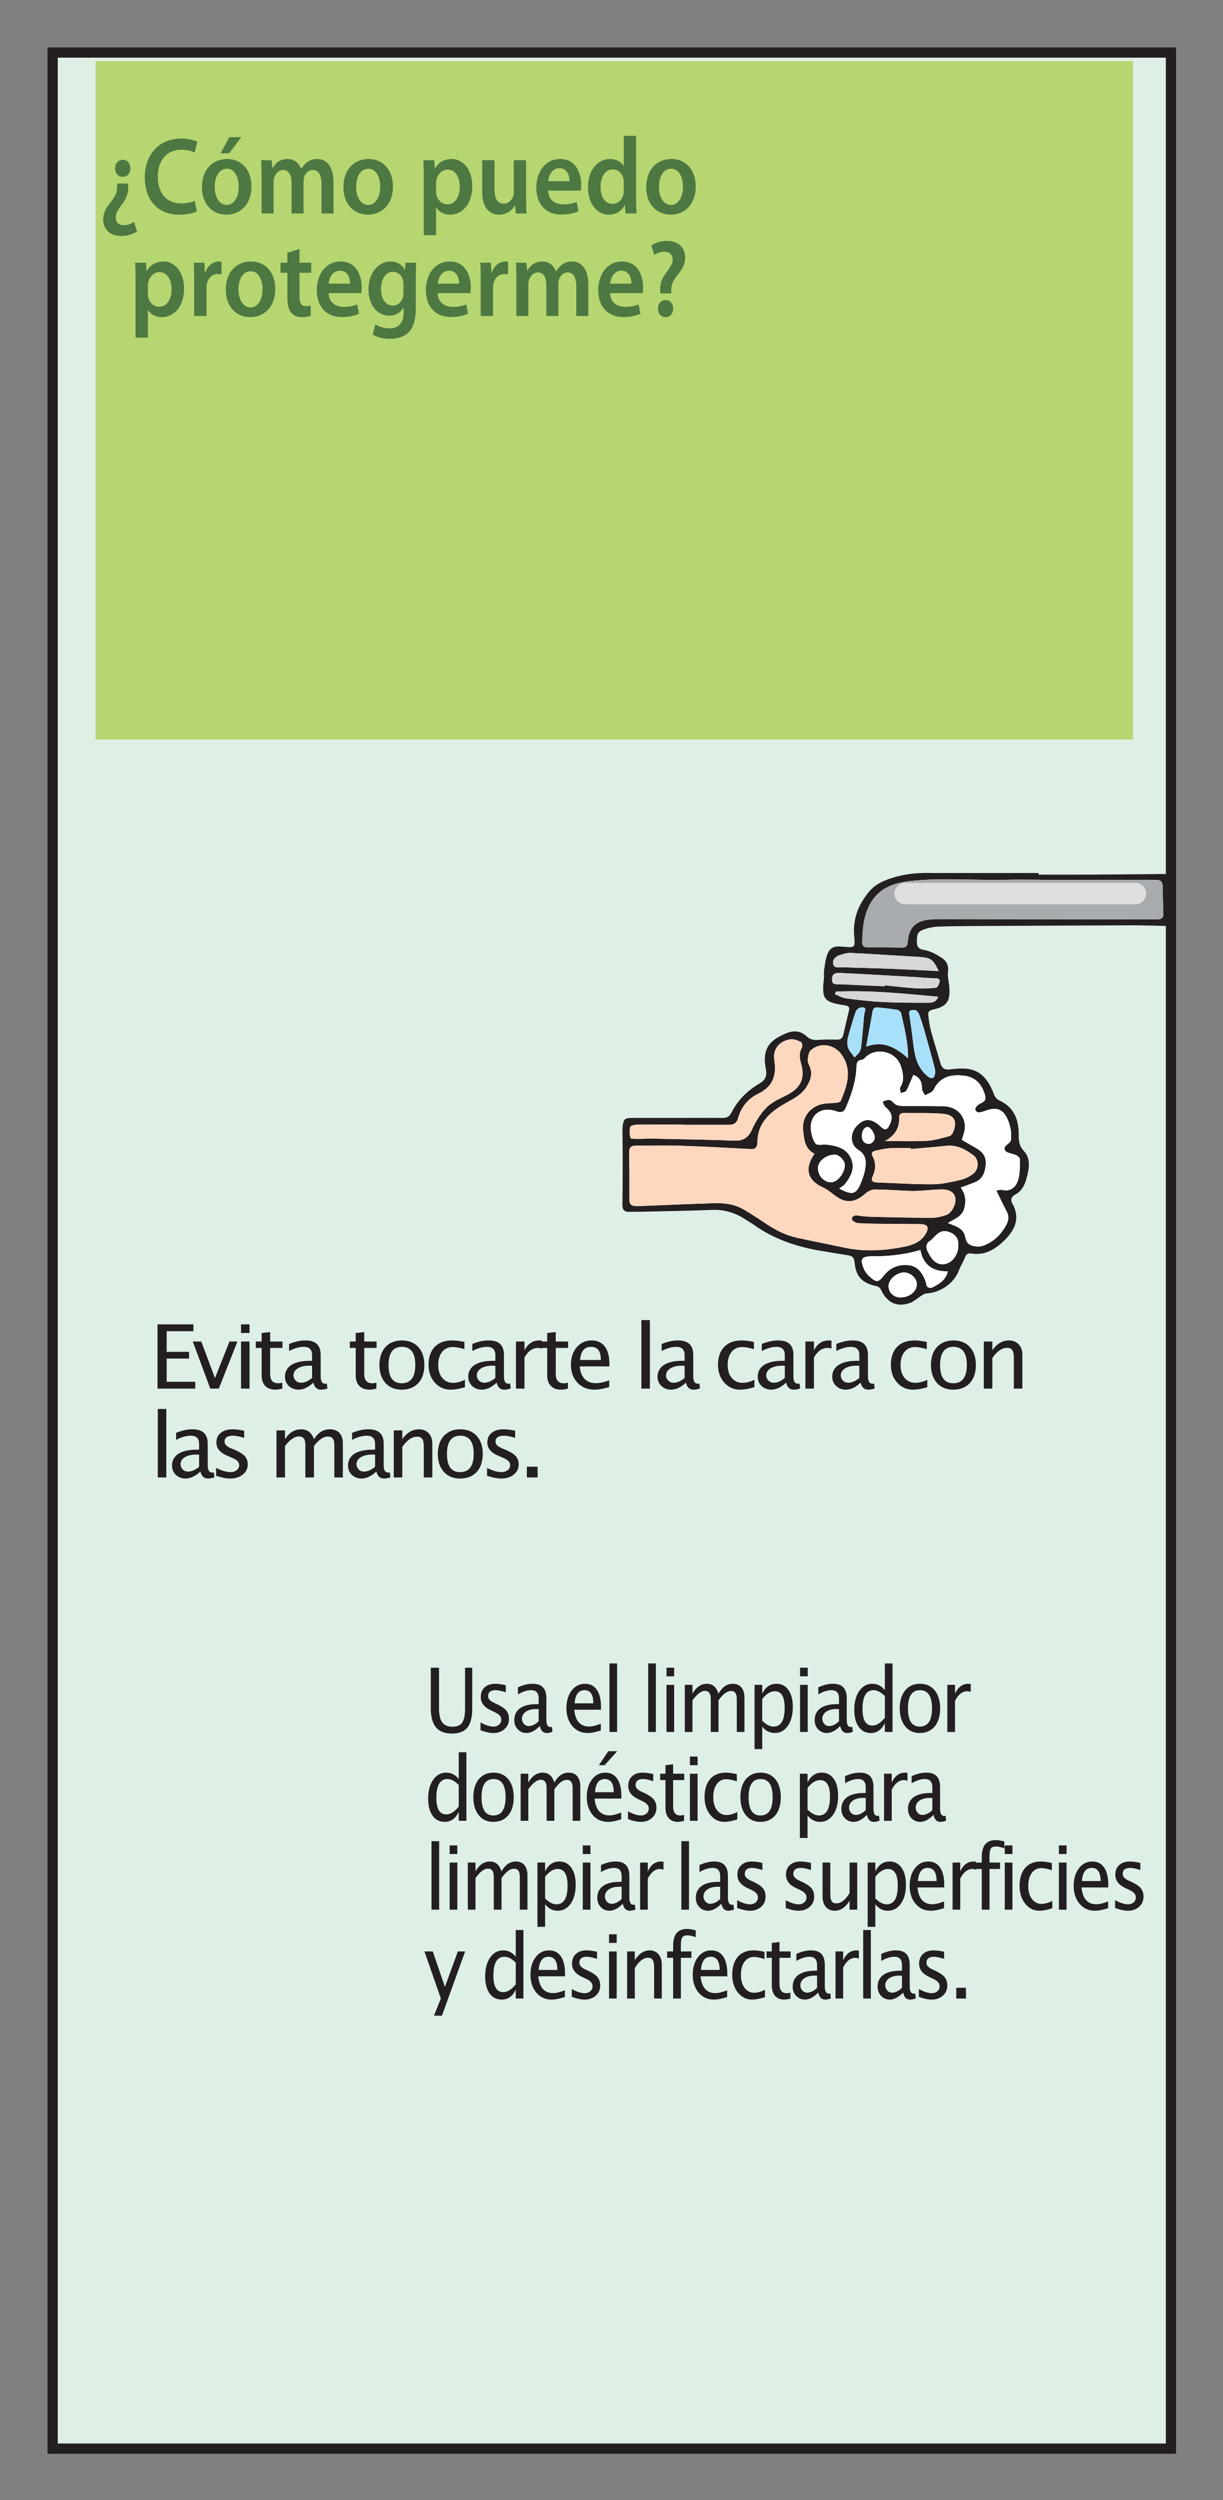 <svg clip-rule="evenodd" fill-rule="evenodd" stroke-miterlimit="10" viewBox="0 0 731 1494" xmlns="http://www.w3.org/2000/svg"><rect x="0" y="0" width="731" height="1494" fill="#808080" stroke="none"/><path d="m375.128 240.446h160.413v343.599h-160.413z" fill="#def0e6" stroke="#231f20" stroke-width="1.47" transform="matrix(-4.167 0 0 4.167 2263.053 -970.542)"/><path d="m0 10.565c-.473.021-.804.55-.816 1.249-.011.637.249 1.078.888 1.179.471.075.971-.445.965-.916-.008-.608-.64-1.53-1.037-1.512m4.757 24.448c1.268-.02 2.29-.845 2.316-1.87.02-.868-.907-1.732-1.841-1.712-1.118.023-2.261 1.051-2.222 1.999.039.933.772 1.597 1.747 1.583m-11.874-18.557c-.001 1.126.912 2.089 1.935 2.041.93-.044 1.96-1.402 1.919-2.534-.023-.6-.806-1.409-1.383-1.427-1.242-.036-2.471.918-2.471 1.92m6.581-21.392c-.01-.002-.019-.004-.029-.005.054-.324.064-.662.168-.968.268-.791-.321-.71-.703-.627-.245.053-.53.364-.619.621-.373 1.085-.694 2.191-1.004 3.297-.227.799-.326 1.603.212 2.34.212.289.422.58.633.871.256-.269.583-.501.748-.817.17-.329.219-.735.259-1.115.128-1.198.226-2.399.335-3.597m13.56 32.471c.046-.755-.264-1.464-1.147-1.835-.94-.396-1.549-.207-2.384.709-.146.16-.308.314-.485.438-.713.495-.681 1.034-.291 1.769.659 1.243 1.353 1.781 2.379 1.606 1.063-.181 1.936-1.328 1.928-2.687m-17.593-36.376c-.032.127-.065.253-.097.38.525.201 1.037.512 1.58.584 1.727.226 3.464.433 5.203.521 2.129.109 4.263.114 6.395.111.63-.001 1.352-.019 1.605-.87-4.9-.443-9.774-.962-14.686-.726m11.526 2.683c-.863-.158-1.042.088-.969.583.15 1.029.307 2.056.435 3.087.258 2.086.334 4.222 2.146 5.748.439.37.87.468 1.054-.069.113-.332.088-.755-.001-1.103-.42-1.64-.873-3.272-1.339-4.9-.268-.943-.555-1.884-.894-2.805-.105-.288-.402-.507-.432-.541m-4.501-3.453c.004-.045.007-.09.011-.135 1.521.15 3.04.338 4.565.434.925.057 1.866.021 2.787-.093.209-.024.449-.519.515-.833.082-.379-.158-.517-.592-.521-1.035-.01-2.068-.123-3.104-.185-1.751-.104-3.503-.204-5.255-.301-1.747-.096-3.494-.194-5.242-.273-.625-.03-1.225-.012-1.24.887-.016.926.655.702 1.15.727 2.134.11 4.27.197 6.405.293m-2.655 8.655c2.514-.922 4.24.145 6.005 1.669.042-2.37-.56-4.415-.995-6.48-.039-.19-.335-.428-.543-.462-.912-.153-1.836-.248-2.757-.343-.423-.044-.717.084-.801.589-.267 1.595-.573 3.184-.909 5.027m10.406-10.834c-.847-1.781-1.123-1.936-3.153-2.052-3.177-.182-6.353-.396-9.532-.556-.467-.024-.952.152-1.416.282-.643.182-1.162.655-1.041 1.294.132.694.871.473 1.397.489 2.252.07 4.505.123 6.755.211 2.298.091 4.594.218 6.99.332m1.307 43.062c-2.155.046-3.533-.928-3.937-3.065-2.309.69-4.587.912-6.899.906-1.547-.003-1.809.374-1.205 1.805.182.432.522.833.877 1.152.953.852 1.208.796 2.027-.24.89-1.126 2.125-1.583 3.485-1.448 1.347.132 2.036 1.157 2.472 2.35.038.102.048.214.064.322.099.628.592.686.982.481.91-.478 1.842-.99 2.134-2.263m-9.013-18.691c2.012 0 4.028.073 6.035-.031 1.068-.055 2.126-.393 3.174-.659.22-.056.459-.32.553-.546.678-1.623.165-2.533-1.434-2.668-1.853-.158-3.727-.084-5.592-.113-.455-.007-.72.155-.701.671.057 1.548-.67 2.593-2.035 3.346m3.732 1.146c-.004-.045-.007-.09-.011-.135-.987 0-1.977-.044-2.961.016-.702.041-1.402.2-2.093.351-.409.09-.714.299-.444.81.498.941.466 1.892.024 2.843-.304.653-.043.888.622.91 2.679.088 5.356.284 8.033.261 1.348-.012 2.706-.349 4.032-.655.617-.142 1.239-.474 1.738-.871.811-.645.841-1.99.04-2.605-1.14-.874-2.387-1.546-3.926-1.382-1.682.178-3.369.306-5.054.457m-32.677-3.47v-.039c-2.2 0-4.401-.015-6.601.015-.351.005-.952.137-1 .323-.128.505-.088 1.086.039 1.6.029.118.674.112 1.037.114.769.005 1.54-.049 2.31-.033 3.845.081 7.692.142 11.534.285 1.277.048 2.005-.382 2.54-1.576.51-1.136 1.205-2.257 2.065-3.145.729-.752 1.775-1.235 2.744-1.707 2.123-1.033 2.856-2.378 2.255-4.566-.23-.836-.339-1.585.128-2.377.105-.179-.018-.713-.173-.785-.463-.215-1.022-.446-1.499-.374-1.59.238-2.556 1.394-2.306 3.007.348 2.245-.241 3.809-2.378 4.835-1.369.657-2.386 1.904-2.777 3.336-.268.981-.734 1.082-1.479 1.085-2.146.007-4.292.002-6.439.002m51.276-35.116v-.03c-1.652 0-3.304-.035-4.954.006-4.559.114-9.123-.325-13.68.174-2.21.242-4.22.856-5.533 2.802-1.213 1.796-1.383 3.867-1.431 5.961-.013.604.296.759.81.76 1.59.003 3.181-.014 4.771.028.677.018.911-.149.965-.897.145-2.019 1.22-2.984 3.286-3.138.494-.037.99-.047 1.485-.046 9.908.014 19.817.03 29.725.046.441.001.881-.011 1.322-.01.525 0 .847-.231.835-.783-.027-1.315-.097-2.632-.101-3.948-.003-.836-.449-.94-1.154-.937-5.449.022-10.897.012-16.346.012m-6.358 44.544c.372-.056.607-.162.799-.109 1.245.345 1.991-.412 2.307-1.348.317-.941.247-2.022.273-3.044.005-.192-.306-.467-.532-.575-.525-.251-1.336-.268-1.581-.661-.453-.724.774-.889.838-1.597.1-1.081-.107-2.078-.561-3.039-.596-1.258-1.483-1.611-2.819-1.161-.409.138-.824.286-1.248.339-.155.019-.424-.189-.492-.355-.056-.133.068-.402.193-.534.185-.195.424-.364.671-.472.651-.286.677-.696.469-1.331-.467-1.427-1.336-2.363-2.847-2.569-1.652-.225-3.181-.018-4.212 1.515-.154.227-.217.548-.417.703-.314.244-.709.385-1.07.569-.154-.305-.435-.61-.436-.917-.005-.969-.29-1.692-1.244-1.997-.334.777-.616 1.545-1 2.257-.111.203-.521.243-.795.356-.03-.286-.19-.654-.069-.846.635-1.006.399-2.023.083-3.019-.65-2.038-3.384-2.778-4.971-1.378-.199.174-.404.441-.629.467-.763.09-.752.535-.781 1.159-.098 2.052-.763 3.974-1.584 5.836-.21.475-.663.622-1.215.411-2.087-.8-3.869.347-3.739 2.465.046.741.247 1.581.679 2.145.231.302 1.109.076 1.687.15 1.399.178 2.748.527 3.389 1.96.622 1.388.001 2.573-.832 3.656-.208.269-.546.437-.858.677 1.945 1.024 2.47.854 3.19-.993.217-.56.421-1.141.525-1.73.196-1.114.19-2.107-.999-2.855-1.144-.722-1.178-2.282-.277-3.307 1.096-1.246 2.209-1.254 3.48-.025.629.609.978.543 1.338-.256.495-1.099.32-1.712-.659-2.578-.191-.169-.25-.489-.369-.739.295-.082.588-.219.884-.227.193-.005.452.13.574.286.524.67 1.239.582 1.951.584 1.817.003 3.635-.017 5.45.046 1.697.06 2.936 1.277 2.954 2.93.006.619-.28 1.242-.44 1.891.705.403 1.424.801 2.13 1.222.854.51 1.377 1.163 1.293 2.272-.091 1.201-.444 2.146-1.636 2.61-.603.234-1.213.452-1.955.728.71.969.794 1.937.504 3.001-.327 1.2-1.425 1.494-2.35 2.082 1.055.444 2.163.673 2.46 1.867.151.608.258 1.117.975 1.352.676.223 1.247.208 1.899-.071 1.38-.592 2.353-1.577 3.045-2.874.325-.608.436-1.218.086-1.881-.506-.955-.963-1.938-1.509-3.048m-26.088-5.281c-1.409-.722-1.476-2.048-1.625-3.286-.232-1.942 1.014-3.543 2.957-3.876.586-.101 1.195-.075 1.788-.144.228-.027.582-.104.643-.254.888-2.157 1.699-4.303.194-6.566-1.021-1.536-3.123-1.954-4.498-.696-.301.275-.373.866-.423 1.325-.033.304.126.647.259.946.481 1.083.151 2.018-.435 2.952-.802 1.279-2.114 1.818-3.342 2.545-2.015 1.192-3.673 2.728-3.706 5.354-.007.551-.103 1.074-.919 1.03-3.447-.187-6.896-.369-10.346-.484-2.025-.068-4.053.001-6.08-.007-.63-.002-1.054.138-1.043.904.032 2.31.037 4.619.031 6.928-.001.567.286.789.789.821.319.022.643.018.963.005 3.497-.138 6.992-.308 10.49-.409 1.489-.042 2.96.186 4.27.973 1.034.62 2.048 1.276 3.049 1.95 1.378.925 2.833 1.678 4.461 2.034 2.239.489 4.489.925 6.728 1.407 3.005.648 6.002.452 8.963-.181 1.168-.25 2.29-.781 2.893-1.984.331-.658.203-1.04-.501-1.164-.321-.056-.657-.032-.987-.034-1.43-.012-2.86-.013-4.291-.031-1.363-.019-2.729-.021-4.087-.111-.308-.021-.854-.4-.841-.579.04-.513.478-.573.974-.494.699.112 1.413.162 2.123.178 2.78.066 5.562.134 8.343.137.692.001 1.411-.158 2.067-.387.837-.294 1.478-1.563 1.353-2.423-.12-.812-.806-1.275-2.017-1.265-.877.009-1.752.114-2.63.163-.601.033-1.205.083-1.806.061-1.697-.064-3.394-.201-5.093-.217-.432-.004-.952.236-1.284.531-1.653 1.468-2.966 1.532-4.664.179-.463-.37-.95-.746-1.485-.987-2.229-.994-2.717-2.701-1.235-4.844m32.144-40.024c2.257 0 4.512.011 6.768-.002 3.63-.019 7.261-.046 10.891-.088 1.038-.012 1.128-.045 1.187 1.003.106 1.919.1 3.846.129 5.769.006.462-.224.692-.717.679-1.687-.043-3.376-.095-5.064-.09-7.319.022-14.639.059-21.959.098-1.871.01-3.743.017-5.613.083-.648.022-1.312.152-1.929.354-.994.325-1.138.646-1.149 1.719-.008.761.164 1.143 1.063 1.285.87.138 1.726.618 2.485 1.106.645.414 1.04 1.038.917 1.961-.096.74.135 1.519.192 2.282.149 2.028-.365 2.764-2.382 3.201-.611.132-.698.426-.628.905.103.705.177 1.421.364 2.107.434 1.587.931 3.156 1.393 4.736.208.707.66.922 1.377.823.689-.097 1.395-.152 2.089-.121 2.172.095 3.305 1.522 4.051 3.345.213.518.341.975.934 1.243 2.066.938 2.755 2.716 2.755 4.845 0 .906.028 1.63.778 2.437 1.036 1.117.676 2.705.281 4.081-.237.827-.665 1.628-1.504 2.084-.55.299-.814.704-.455 1.345 1.193 2.128.295 3.864-1.215 5.314-1.234 1.184-2.699 2.117-4.568 1.838-.505-.075-.812-.022-1.012.518-.242.651-.648 1.241-.886 1.893-.657 1.802-2.605 3.187-4.661 3.302-.279.016-.559.229-.816.388-.505.312-.955.758-1.498.958-1.75.646-3.125.099-4.023-1.512-.205-.367-.267-.757-.838-.881-2.067-.446-2.942-1.363-3.129-3.418-.067-.74-.359-.92-.96-1.011-1.301-.199-2.599-.42-3.897-.637-3.451-.578-6.701-1.668-9.581-3.719-.358-.255-.745-.469-1.111-.713-1.456-.966-3.013-1.503-4.804-1.434-3.515.137-7.034.186-10.551.27-.441.01-.882-.016-1.321.009-.756.044-1.093-.24-1.077-1.048.044-2.421.034-4.842.038-7.265.002-.931-.021-1.862-.025-2.794-.001-.384-.024-.772.023-1.15.131-1.05.293-1.202 1.348-1.208 2.311-.012 4.624 0 6.936-.001 1.983-.001 3.964-.024 5.946.001.659.008 1.068-.133 1.4-.803.877-1.761 2.272-3.111 3.945-4.102.915-.543 1.16-1.114.96-2.147-.564-2.91.553-4.051 2.809-5.041 1.072-.47 2.145-.474 3.058.4.481.459 1.018.553 1.664.5.874-.072 1.759-.057 2.637-.032.524.015.823-.16.941-.686.264-1.178.556-2.351.828-3.528.12-.516-.157-.64-.623-.709-3-.453-3.317-.88-2.979-3.825.043-.379-.04-.773.018-1.146.125-.802.193-1.638.487-2.38.373-.944 1.018-1.191 2.071-1.064.055.006.109.016.164.018 1.512.052 1.794.348 1.611-1.459-.244-2.419.537-4.508 2.08-6.391.781-.952 1.771-1.473 2.845-1.855 1.715-.609 3.503-.882 5.335-.877 5.392.013 10.784.005 16.177.005z" fill="#231f20" fill-rule="nonzero" transform="matrix(4.167 0 0 4.167 518.543 629.392)"/><path d="m0 1.979c-1.483 2.143-.995 3.851 1.235 4.845.535.24 1.022.616 1.484.986 1.699 1.354 3.012 1.289 4.664-.179.332-.295.852-.535 1.285-.531 1.698.016 3.396.153 5.093.217.6.022 1.205-.028 1.806-.061.876-.049 1.753-.154 2.629-.163 1.212-.01 1.898.453 2.017 1.265.126.861-.515 2.129-1.353 2.423-.656.229-1.374.388-2.066.387-2.781-.003-5.563-.071-8.344-.137-.71-.016-1.423-.066-2.122-.177-.497-.08-.934-.02-.974.493-.014.179.533.558.84.578 1.359.091 2.725.093 4.087.112 1.431.018 2.861.019 4.291.031.33.002.667-.022.988.035.704.123.832.505.501 1.163-.603 1.203-1.725 1.734-2.893 1.984-2.962.634-5.959.83-8.963.182-2.24-.483-4.489-.919-6.728-1.408-1.628-.356-3.084-1.109-4.461-2.034-1.002-.674-2.016-1.329-3.049-1.95-1.31-.787-2.781-1.015-4.27-.972-3.498.101-6.994.27-10.49.408-.32.013-.644.017-.963-.005-.503-.032-.79-.253-.789-.821.006-2.309.001-4.618-.031-6.928-.011-.765.413-.906 1.042-.904 2.027.008 4.056-.06 6.08.007 3.451.115 6.899.297 10.347.484.816.045.912-.479.918-1.03.034-2.626 1.692-4.162 3.707-5.354 1.228-.727 2.54-1.266 3.342-2.545.586-.934.916-1.868.434-2.952-.132-.299-.292-.642-.258-.946.049-.458.122-1.05.422-1.325 1.376-1.258 3.477-.84 4.498.696 1.505 2.263.694 4.409-.193 6.566-.062.15-.415.227-.643.254-.594.069-1.202.043-1.789.144-1.942.333-3.189 1.934-2.956 3.876.148 1.238.216 2.565 1.625 3.286" fill="#fdd8bf" fill-rule="nonzero" transform="matrix(4.167 0 0 4.167 486.823 681.162)"/><path d="m0 12.515c.547 1.111 1.003 2.093 1.51 3.049.35.663.238 1.273-.087 1.88-.692 1.297-1.665 2.282-3.043 2.874-.652.281-1.224.294-1.9.073-.717-.237-.825-.745-.976-1.354-.297-1.193-1.404-1.422-2.459-1.866.925-.589 2.023-.883 2.351-2.083.29-1.063.205-2.031-.505-3 .742-.276 1.352-.494 1.954-.729 1.192-.462 1.545-1.407 1.637-2.608.084-1.111-.44-1.764-1.293-2.274-.706-.42-1.425-.818-2.131-1.221.16-.649.446-1.272.44-1.892-.016-1.653-1.256-2.869-2.953-2.929-1.816-.064-3.634-.043-5.451-.046-.711-.002-1.427.085-1.949-.584-.123-.156-.383-.292-.575-.286-.297.007-.59.144-.885.227.12.25.178.569.37.739.978.865 1.153 1.478.658 2.577-.36.799-.708.866-1.338.257-1.27-1.229-2.384-1.221-3.48.025-.901 1.025-.866 2.585.278 3.306 1.189.748 1.194 1.741.998 2.856-.102.59-.307 1.169-.525 1.73-.72 1.848-1.245 2.016-3.19.993.312-.24.65-.408.858-.678.834-1.083 1.455-2.268.833-3.655-.642-1.432-1.991-1.782-3.389-1.96-.578-.074-1.456.151-1.688-.151-.432-.562-.633-1.404-.679-2.145-.129-2.117 1.653-3.265 3.74-2.464.552.211 1.004.064 1.214-.411.822-1.861 1.486-3.785 1.584-5.836.031-.625.018-1.069.782-1.159.225-.026.43-.293.628-.468 1.587-1.399 4.321-.66 4.971 1.379.317.995.553 2.012-.083 3.02-.121.191.039.559.069.845.274-.114.686-.153.795-.356.386-.712.667-1.48 1.001-2.258.953.305 1.238 1.029 1.243 1.998.001.306.283.612.437.918.361-.186.755-.326 1.069-.571.2-.155.265-.475.418-.703 1.031-1.533 2.559-1.74 4.211-1.514 1.512.206 2.381 1.142 2.848 2.568.208.635.182 1.045-.469 1.331-.247.109-.486.277-.671.472-.126.132-.249.401-.193.534.067.166.337.375.492.355.423-.053.838-.201 1.248-.339 1.336-.45 2.222-.096 2.818 1.162.455.96.662 1.957.562 3.038-.065.708-1.291.874-.838 1.597.245.393 1.055.41 1.581.661.226.108.536.383.531.576-.025 1.022.044 2.102-.272 3.043-.316.937-1.063 1.693-2.308 1.349-.191-.054-.427.052-.799.108" fill="#fff" fill-rule="nonzero" transform="matrix(4.167 0 0 4.167 595.513 659.272)"/><path d="m0-9.37c5.449 0 10.897.01 16.346-.013.705-.003 1.151.102 1.154.938.004 1.316.074 2.632.101 3.948.012.552-.309.783-.835.783-.441-.001-.881.01-1.321.01-9.909-.016-19.818-.032-29.726-.046-.495-.001-.991.009-1.485.046-2.066.154-3.141 1.118-3.287 3.138-.053.748-.287.915-.964.897-1.59-.042-3.181-.025-4.771-.028-.513-.001-.823-.156-.809-.761.048-2.093.217-4.164 1.43-5.961 1.313-1.945 3.323-2.559 5.534-2.801 4.556-.499 9.12-.06 13.68-.173 1.649-.042 3.301-.007 4.953-.007z" fill="#a9acae" fill-rule="nonzero" transform="matrix(4.167 0 0 4.167 622.013 564.862)"/><path d="m0 10.024c2.146 0 4.293.005 6.438-.002.745-.003 1.211-.104 1.479-1.085.391-1.432 1.409-2.679 2.776-3.336 2.138-1.026 2.726-2.59 2.379-4.835-.25-1.613.716-2.769 2.307-3.007.476-.072 1.034.159 1.499.374.155.072.277.606.172.785-.466.792-.359 1.541-.127 2.376.601 2.188-.133 3.533-2.256 4.567-.968.472-2.015.955-2.744 1.706-.86.889-1.555 2.01-2.064 3.146-.535 1.194-1.264 1.624-2.54 1.576-3.843-.144-7.69-.204-11.535-.285-.77-.016-1.54.037-2.31.033-.363-.002-1.009.003-1.037-.114-.127-.514-.168-1.095-.038-1.6.048-.186.648-.32 1-.323 2.199-.03 4.4-.015 6.601-.015z" fill="#fdd8bf" fill-rule="nonzero" transform="matrix(4.167 0 0 4.167 408.363 630.372)"/><path d="m0-4.458c1.685-.15 3.371-.279 5.053-.458 1.54-.163 2.787.509 3.926 1.382.802.616.771 1.962-.04 2.606-.499.397-1.12.729-1.737.872-1.327.304-2.685.643-4.033.653-2.676.024-5.354-.172-8.031-.259-.667-.022-.927-.258-.624-.91.442-.952.476-1.904-.022-2.844-.272-.512.034-.72.444-.81.69-.151 1.39-.309 2.093-.352.983-.059 1.972-.014 2.959-.014.004.045.008.089.012.134" fill="#fdd8bf" fill-rule="nonzero" transform="matrix(4.167 0 0 4.167 544.513 705.172)"/><path d="m0 3.987c1.367-.753 2.092-1.798 2.035-3.346-.018-.514.246-.677.701-.67 1.865.028 3.739-.045 5.593.113 1.598.136 2.111 1.044 1.434 2.668-.094.225-.334.49-.553.546-1.049.266-2.107.605-3.174.66-2.008.103-4.023.029-6.036.029" fill="#fdd8bf" fill-rule="nonzero" transform="matrix(4.167 0 0 4.167 528.963 665.202)"/><path d="m0 .596c-.291 1.273-1.223 1.785-2.133 2.264-.39.204-.883.147-.982-.482-.017-.108-.027-.219-.064-.321-.436-1.193-1.126-2.219-2.472-2.351-1.36-.134-2.595.322-3.485 1.448-.82 1.035-1.075 1.092-2.028.239-.354-.318-.695-.719-.877-1.151-.604-1.431-.341-1.808 1.206-1.805 2.311.006 4.59-.216 6.898-.905.404 2.137 1.782 3.11 3.937 3.064" fill="#fff" fill-rule="nonzero" transform="matrix(4.167 0 0 4.167 566.523 757.212)"/><path d="m0 2.633c-2.396-.116-4.692-.242-6.99-.332-2.25-.09-4.503-.141-6.755-.211-.527-.017-1.266.205-1.397-.49-.121-.638.398-1.112 1.041-1.293.464-.131.949-.307 1.416-.284 3.179.16 6.355.376 9.532.557 2.03.116 2.306.272 3.153 2.053" fill="#d5d7d8" fill-rule="nonzero" transform="matrix(4.167 0 0 4.167 561.073 569.302)"/><path d="m0 3.99c.336-1.843.642-3.432.909-5.027.084-.505.378-.632.801-.589.922.095 1.845.19 2.758.343.208.034.503.273.542.463.435 2.064 1.037 4.109.995 6.479-1.765-1.524-3.491-2.59-6.005-1.669" fill="#a8e0f9" fill-rule="nonzero" transform="matrix(4.167 0 0 4.167 517.713 608.782)"/><path d="m0 1.579c-2.135-.095-4.269-.182-6.404-.292-.495-.026-1.167.199-1.15-.728.016-.898.614-.916 1.24-.887 1.748.08 3.495.178 5.242.274 1.751.097 3.503.197 5.255.301 1.035.062 2.068.174 3.105.184.433.004.672.142.591.522-.067.313-.305.808-.516.833-.92.114-1.862.15-2.787.092-1.524-.095-3.044-.283-4.564-.433-.004.045-.008.09-.012.134" fill="#d5d7d8" fill-rule="nonzero" transform="matrix(4.167 0 0 4.167 528.773 582.772)"/><path d="m0-9.728c.029.034.326.253.432.541.338.921.626 1.862.895 2.805.465 1.628.918 3.26 1.338 4.9.09.349.114.771.001 1.103-.184.537-.614.439-1.053.069-1.813-1.527-1.888-3.661-2.147-5.748-.128-1.031-.286-2.057-.435-3.087-.072-.495.106-.741.969-.583" fill="#a8e0f9" fill-rule="nonzero" transform="matrix(4.167 0 0 4.167 547.533 644.272)"/><path d="m0-1.365c4.912-.235 9.786.284 14.686.727-.253.851-.975.868-1.605.869-2.132.004-4.266-.002-6.394-.11-1.739-.089-3.477-.295-5.204-.522-.543-.072-1.055-.382-1.58-.583.033-.127.066-.255.097-.381" fill="#d5d7d8" fill-rule="nonzero" transform="matrix(4.167 0 0 4.167 499.503 598.242)"/><path d="m0-.633c.008 1.36-.866 2.506-1.928 2.688-1.027.175-1.721-.363-2.38-1.607-.39-.734-.421-1.273.292-1.769.177-.124.339-.278.484-.437.836-.917 1.445-1.105 2.385-.71.881.371 1.193 1.08 1.147 1.835" fill="#fff" fill-rule="nonzero" transform="matrix(4.167 0 0 4.167 572.813 746.762)"/><path d="m0-3.767c-.109 1.2-.207 2.401-.334 3.598-.041.379-.09.786-.26 1.115-.165.316-.492.548-.748.817-.211-.29-.421-.581-.632-.872-.539-.737-.44-1.54-.213-2.339.311-1.106.631-2.211 1.004-3.297.089-.257.374-.569.619-.621.382-.083.971-.164.703.627-.104.306-.114.645-.167.967.008.002.018.004.028.005" fill="#a8e0f9" fill-rule="nonzero" transform="matrix(4.167 0 0 4.167 516.313 624.522)"/><path d="m1.634-1.989c-.992.126-1.784 1.466-1.59 2.694.09.569.991 1.244 1.59 1.191 1.128-.103 2.345-1.296 2.271-2.225-.083-1.02-1.154-1.804-2.271-1.66" fill="#fff" fill-rule="nonzero" transform="matrix(.528 4.133 4.133 -.528 496.253 690.152)"/><path d="m.238-.021c-.964-.142-1.779.421-1.939 1.34-.163.934.835 2.103 1.939 2.274.924.142 1.957-.593 2.049-1.457.111-1.018-.795-1.971-2.049-2.157" fill="#fff" fill-rule="nonzero" transform="matrix(4.131 .547 .547 -4.131 537.393 775.062)"/><path d="m.179-2.488c-.397-.006-1.002.934-.992 1.542.008.471.524.976.992.887.636-.119.883-.568.853-1.204-.033-.699-.379-1.218-.853-1.225" fill="#fff" fill-rule="nonzero" transform="matrix(-4.165 .124 .124 4.165 519.603 683.752)"/><path d="m0 3.073h-33.035c-.845 0-1.537-.691-1.537-1.536s.692-1.537 1.537-1.537h33.035c.845 0 1.536.692 1.536 1.537s-.691 1.536-1.536 1.536" fill="#dedfe0" fill-rule="nonzero" transform="matrix(4.167 0 0 4.167 678.653 527.562)"/><path d="m381.28 485.552h148.822v97.275h-148.822z" fill="#b5d670" transform="matrix(-4.167 0 0 4.167 2266.033 -1986.738)"/><g fill-rule="nonzero"><path d="m.244-.491c-.046 0-.077.033-.077.078s.031.078.076.078c.046 0 .076-.033.076-.078s-.031-.078-.075-.078zm-.057.217v.021c.002.048-.013.09-.053.136-.043.049-.086.098-.086.171 0 .08.057.152.181.152.063 0 .121-.019.156-.041l-.029-.088c-.026.018-.066.03-.1.03-.056-.001-.083-.029-.083-.071 0-.039.025-.075.063-.12.047-.056.065-.112.061-.164l-.002-.026z" fill="#4d7842" transform="matrix(59.888 0 0 65.353 58.813 127.563)"/><path d="m.534-.116c-.033.014-.085.024-.134.024-.149 0-.235-.094-.235-.243 0-.162.099-.248.236-.248.055 0 .1.012.132.026l.026-.098c-.025-.013-.082-.03-.163-.03-.206 0-.361.134-.361.356 0 .206.13.34.344.34.082 0 .146-.016.175-.03z" fill="#4d7842" transform="matrix(59.888 0 0 65.353 84.446 127.563)"/><path d="m.287-.498c-.147 0-.252.098-.252.258 0 .157.107.251.244.251.124 0 .25-.08.25-.259 0-.148-.097-.25-.242-.25zm-.003.089c.084 0 .118.088.118.164 0 .099-.049.167-.119.167-.074 0-.121-.071-.121-.165 0-.081.035-.166.122-.166zm.024-.289-.087.148h.085l.122-.148z" fill="#4d7842" transform="matrix(59.888 0 0 65.353 118.613 127.563)"/><path d="m.066 0h.12v-.288c0-.014.002-.028.006-.041.012-.033.043-.069.089-.069.057 0 .084.048.084.116v.282h.12v-.292c0-.014.002-.03.006-.041.013-.035.044-.065.086-.065.059 0 .087.048.087.129v.269h.12v-.287c0-.156-.082-.211-.162-.211-.041 0-.072.01-.1.029-.022.014-.042.034-.059.061h-.002c-.021-.054-.071-.09-.135-.09-.083 0-.127.045-.15.083h-.003l-.006-.072h-.105c.002.042.004.089.004.145z" fill="#4d7842" transform="matrix(59.888 0 0 65.353 152.388 127.563)"/><path d="m.287-.498c-.147 0-.252.098-.252.258 0 .157.107.251.244.251.124 0 .25-.08.25-.259 0-.148-.097-.25-.242-.25zm-.003.089c.084 0 .118.088.118.164 0 .099-.049.167-.119.167-.074 0-.121-.071-.121-.165 0-.081.035-.166.122-.166z" fill="#4d7842" transform="matrix(59.888 0 0 65.353 203.175 127.563)"/><path d="m.066.198h.123v-.252h.002c.025.039.076.065.137.065.111 0 .222-.085.222-.261 0-.152-.093-.248-.205-.248-.074 0-.131.031-.167.086h-.002l-.006-.075h-.108c.002.046.004.098.004.162zm.123-.477c0-.01.002-.021.004-.031.013-.054.06-.091.111-.091.079 0 .121.07.121.156 0 .096-.046.161-.124.161-.053 0-.096-.036-.109-.086-.002-.011-.003-.022-.003-.034z" fill="#4d7842" transform="matrix(59.888 0 0 65.353 249.346 127.563)"/><path d="m.502-.487h-.123v.294c0 .014-.002.028-.007.038-.012.032-.044.066-.094.066-.065 0-.091-.052-.091-.133v-.265h-.123v.286c0 .159.081.212.169.212s.136-.05.157-.084h.003l.006.073h.107c-.002-.04-.004-.088-.004-.146z" fill="#4d7842" transform="matrix(59.888 0 0 65.353 284.384 127.563)"/><path d="m.479-.209c.002-.011.004-.029.004-.052 0-.107-.052-.237-.21-.237-.156 0-.238.127-.238.262 0 .149.093.246.251.246.07 0 .128-.013.17-.031l-.018-.084c-.038.013-.078.022-.135.022-.079 0-.147-.038-.15-.126zm-.326-.086c.005-.05.037-.119.113-.119.082 0 .102.074.101.119z" fill="#4d7842" transform="matrix(59.888 0 0 65.353 318.459 127.563)"/><path d="m.392-.71v.275h-.002c-.022-.036-.07-.063-.137-.063-.117 0-.219.097-.218.26 0 .15.092.249.209.249.07 0 .129-.034.158-.088h.002l.006.077h.109c-.002-.033-.004-.087-.004-.137v-.573zm0 .499c0 .013-.001.025-.004.036-.012.053-.056.087-.106.087-.078 0-.122-.065-.122-.155s.044-.16.123-.16c.056 0 .095.039.106.086.002.01.003.023.003.033z" fill="#4d7842" transform="matrix(59.888 0 0 65.353 349.359 127.563)"/><path d="m.287-.498c-.147 0-.252.098-.252.258 0 .157.107.251.244.251.124 0 .25-.08.25-.259 0-.148-.097-.25-.242-.25zm-.003.089c.084 0 .118.088.118.164 0 .099-.049.167-.119.167-.074 0-.121-.071-.121-.165 0-.081.035-.166.122-.166z" fill="#4d7842" transform="matrix(59.888 0 0 65.353 384.155 127.563)"/><path d="m.066.198h.123v-.252h.002c.025.039.076.065.137.065.111 0 .222-.085.222-.261 0-.152-.093-.248-.205-.248-.074 0-.131.031-.167.086h-.002l-.006-.075h-.108c.002.046.004.098.004.162zm.123-.477c0-.01.002-.021.004-.031.013-.054.06-.091.111-.091.079 0 .121.07.121.156 0 .096-.046.161-.124.161-.053 0-.096-.036-.109-.086-.002-.011-.003-.022-.003-.034z" fill="#4d7842" transform="matrix(59.888 0 0 65.353 77.079 188.8)"/><path d="m.066 0h.123v-.253c0-.013.001-.026.003-.037.011-.056.052-.093.11-.093.015 0 .026.001.037.003v-.115c-.01-.002-.017-.003-.029-.003-.053 0-.11.035-.134.103h-.003l-.005-.092h-.106c.003.043.004.091.004.157z" fill="#4d7842" transform="matrix(59.888 0 0 65.353 112.113 188.8)"/><path d="m.287-.498c-.147 0-.252.098-.252.258 0 .157.107.251.244.251.124 0 .25-.08.25-.259 0-.148-.097-.25-.242-.25zm-.003.089c.084 0 .118.088.118.164 0 .099-.049.167-.119.167-.074 0-.121-.071-.121-.165 0-.081.035-.166.122-.166z" fill="#4d7842" transform="matrix(59.888 0 0 65.353 132.846 188.8)"/><path d="m.086-.578v.091h-.069v.092h.069v.229c0 .064.012.109.039.137.023.025.06.04.106.04.038 0 .071-.006.089-.013l-.002-.093c-.014.004-.026.005-.048.005-.047 0-.063-.03-.063-.09v-.215h.117v-.092h-.117v-.125z" fill="#4d7842" transform="matrix(59.888 0 0 65.353 166.621 188.8)"/><path d="m.479-.209c.002-.011.004-.029.004-.052 0-.107-.052-.237-.21-.237-.156 0-.238.127-.238.262 0 .149.093.246.251.246.07 0 .128-.013.17-.031l-.018-.084c-.038.013-.078.022-.135.022-.079 0-.147-.038-.15-.126zm-.326-.086c.005-.05.037-.119.113-.119.082 0 .102.074.101.119z" fill="#4d7842" transform="matrix(59.888 0 0 65.353 187.25 188.8)"/><path d="m.507-.347c0-.067.002-.107.004-.14h-.107l-.005.065h-.002c-.023-.04-.066-.076-.141-.076-.117 0-.221.097-.221.257 0 .138.086.238.207.238.065 0 .114-.029.142-.072h.002v.042c0 .105-.06.147-.14.147-.059 0-.111-.019-.142-.037l-.027.093c.042.025.108.039.17.039.067 0 .138-.014.188-.059.051-.046.072-.119.072-.221zm-.123.134c0 .014-.001.031-.005.043-.014.045-.054.075-.1.075-.077 0-.119-.067-.119-.15 0-.099.051-.159.12-.159.052 0 .087.034.1.079.003.01.004.021.004.033z" fill="#4d7842" transform="matrix(59.888 0 0 65.353 218.15 188.8)"/><path d="m.479-.209c.002-.011.004-.029.004-.052 0-.107-.052-.237-.21-.237-.156 0-.238.127-.238.262 0 .149.093.246.251.246.07 0 .128-.013.17-.031l-.018-.084c-.038.013-.078.022-.135.022-.079 0-.147-.038-.15-.126zm-.326-.086c.005-.05.037-.119.113-.119.082 0 .102.074.101.119z" fill="#4d7842" transform="matrix(59.888 0 0 65.353 252.467 188.8)"/><path d="m.066 0h.123v-.253c0-.013.001-.026.003-.037.011-.056.052-.093.11-.093.015 0 .026.001.037.003v-.115c-.01-.002-.017-.003-.029-.003-.053 0-.11.035-.134.103h-.003l-.005-.092h-.106c.003.043.004.091.004.157z" fill="#4d7842" transform="matrix(59.888 0 0 65.353 283.371 188.8)"/><path d="m.066 0h.12v-.288c0-.014.002-.028.006-.041.012-.033.043-.069.089-.069.057 0 .084.048.084.116v.282h.12v-.292c0-.014.002-.03.006-.041.013-.035.044-.065.086-.065.059 0 .087.048.087.129v.269h.12v-.287c0-.156-.082-.211-.162-.211-.041 0-.072.01-.1.029-.022.014-.042.034-.059.061h-.002c-.021-.054-.071-.09-.135-.09-.083 0-.127.045-.15.083h-.003l-.006-.072h-.105c.002.042.004.089.004.145z" fill="#4d7842" transform="matrix(59.888 0 0 65.353 304.688 188.8)"/><path d="m.479-.209c.002-.011.004-.029.004-.052 0-.107-.052-.237-.21-.237-.156 0-.238.127-.238.262 0 .149.093.246.251.246.07 0 .128-.013.17-.031l-.018-.084c-.038.013-.078.022-.135.022-.079 0-.147-.038-.15-.126zm-.326-.086c.005-.05.037-.119.113-.119.082 0 .102.074.101.119z" fill="#4d7842" transform="matrix(59.888 0 0 65.353 355.475 188.8)"/><path d="m.248-.206v-.022c-.002-.048.013-.089.053-.135.043-.049.086-.098.086-.171 0-.08-.057-.152-.181-.152-.064 0-.121.018-.157.041l.03.088c.025-.019.065-.03.1-.03.056.001.083.029.083.071 0 .039-.026.074-.064.12-.047.056-.065.111-.06.164l.001.026zm-.058.217c.047 0 .077-.034.077-.078-.001-.046-.031-.078-.076-.078-.044 0-.076.032-.076.078 0 .044.031.078.075.078z" fill="#4d7842" transform="matrix(59.888 0 0 65.353 386.375 188.8)"/><path d="m.093 0v-.723h.404v.077h-.301v.232h.252v.076h-.252v.261h.322v.077z" fill="#231f20" transform="matrix(53.099 0 0 53.099 89.208 829.759)"/><path d="m.206 0-.197-.53h.096l.154.412.163-.412h.09l-.21.53z" fill="#231f20" transform="matrix(53.099 0 0 53.099 114.738 829.759)"/><path d="m.096 0v-.53h.096v.53zm0-.626v-.097h.096v.097z" fill="#231f20" transform="matrix(53.099 0 0 53.099 138.967 829.759)"/><path d="m.255.012c-.048 0-.087-.014-.114-.042s-.041-.067-.041-.116v-.312h-.066v-.072h.066v-.096l.096-.01v.106h.139v.072h-.139v.294c0 .069.03.104.09.104.013 0 .028-.002.047-.006v.066c-.03.008-.056.012-.078.012z" fill="#231f20" transform="matrix(53.099 0 0 53.099 151.067 829.759)"/><path d="m.37-.067c-.058.053-.113.079-.167.079-.044 0-.08-.014-.109-.041-.029-.028-.044-.062-.044-.104 0-.058.025-.103.073-.134.049-.031.119-.046.21-.046h.022v-.064c0-.062-.031-.093-.094-.093-.051 0-.106.016-.165.047v-.079c.065-.027.126-.04.182-.04.06 0 .103.013.131.04.029.027.043.068.043.125v.24c0 .055.017.082.05.082.005 0 .011 0 .019-.002l.007.054c-.022.01-.046.015-.072.015-.045 0-.074-.026-.086-.079zm-.015-.053v-.137l-.032-.001c-.052 0-.095.01-.128.03-.032.02-.049.047-.049.079 0 .023.009.043.025.059s.036.024.059.024c.041 0 .082-.018.125-.054z" fill="#231f20" transform="matrix(53.099 0 0 53.099 167.675 829.759)"/><path d="m.255.012c-.048 0-.087-.014-.114-.042s-.041-.067-.041-.116v-.312h-.066v-.072h.066v-.096l.096-.01v.106h.139v.072h-.139v.294c0 .069.03.104.09.104.013 0 .028-.002.047-.006v.066c-.03.008-.056.012-.078.012z" fill="#231f20" transform="matrix(53.099 0 0 53.099 207.3 829.759)"/><path d="m.304.012c-.076 0-.137-.025-.182-.075-.045-.051-.068-.118-.068-.202 0-.085.023-.153.068-.203.046-.049.107-.074.185-.074s.14.025.185.074c.045.05.068.117.068.202 0 .086-.023.155-.068.204-.046.049-.109.074-.188.074zm.001-.072c.102 0 .153-.069.153-.206 0-.136-.05-.204-.151-.204-.1 0-.15.068-.15.205s.049.205.148.205z" fill="#231f20" transform="matrix(53.099 0 0 53.099 223.909 829.759)"/><path d="m.303.012c-.071 0-.131-.026-.178-.079s-.071-.12-.071-.201c0-.086.024-.154.07-.202.047-.048.112-.072.196-.072.041 0 .087.006.138.017v.081c-.054-.016-.098-.024-.132-.024-.049 0-.089.018-.119.055s-.044.086-.044.148c0 .059.015.108.045.144.031.037.071.056.121.056.044 0 .089-.012.135-.034v.083c-.062.019-.116.028-.161.028z" fill="#231f20" transform="matrix(53.099 0 0 53.099 253.271 829.759)"/><path d="m.37-.067c-.058.053-.113.079-.167.079-.044 0-.08-.014-.109-.041-.029-.028-.044-.062-.044-.104 0-.058.025-.103.073-.134.049-.031.119-.046.21-.046h.022v-.064c0-.062-.031-.093-.094-.093-.051 0-.106.016-.165.047v-.079c.065-.027.126-.04.182-.04.06 0 .103.013.131.04.029.027.043.068.043.125v.24c0 .055.017.082.05.082.005 0 .011 0 .019-.002l.007.054c-.022.01-.046.015-.072.015-.045 0-.074-.026-.086-.079zm-.015-.053v-.137l-.032-.001c-.052 0-.095.01-.128.03-.032.02-.049.047-.049.079 0 .023.009.043.025.059s.036.024.059.024c.041 0 .082-.018.125-.054z" fill="#231f20" transform="matrix(53.099 0 0 53.099 277.221 829.759)"/><path d="m.096 0v-.53h.096v.099c.038-.074.094-.111.166-.111.01 0 .02.001.031.002v.09c-.016-.005-.031-.008-.044-.008-.061 0-.112.036-.153.108v.35z" fill="#231f20" transform="matrix(53.099 0 0 53.099 303.292 829.759)"/><path d="m.255.012c-.048 0-.087-.014-.114-.042s-.041-.067-.041-.116v-.312h-.066v-.072h.066v-.096l.096-.01v.106h.139v.072h-.139v.294c0 .069.03.104.09.104.013 0 .028-.002.047-.006v.066c-.03.008-.056.012-.078.012z" fill="#231f20" transform="matrix(53.099 0 0 53.099 321.767 829.759)"/><path d="m.485-.017c-.065.019-.12.029-.166.029-.078 0-.142-.026-.191-.078s-.074-.119-.074-.202c0-.08.022-.146.065-.197.044-.052.099-.077.167-.077.064 0 .114.022.149.068.035.045.052.11.052.194v.03h-.335c.014.126.076.189.185.189.04 0 .09-.011.148-.032zm-.328-.305h.234c0-.099-.037-.148-.111-.148s-.115.049-.123.148z" fill="#231f20" transform="matrix(53.099 0 0 53.099 338.379 829.759)"/><path d="m383.356 788.82h5.098v40.939h-5.098z" fill="#231f20" stroke-width="53.099"/><path d="m.37-.067c-.058.053-.113.079-.167.079-.044 0-.08-.014-.109-.041-.029-.028-.044-.062-.044-.104 0-.058.025-.103.073-.134.049-.031.119-.046.21-.046h.022v-.064c0-.062-.031-.093-.094-.093-.051 0-.106.016-.165.047v-.079c.065-.027.126-.04.182-.04.06 0 .103.013.131.04.029.027.043.068.043.125v.24c0 .055.017.082.05.082.005 0 .011 0 .019-.002l.007.054c-.022.01-.046.015-.072.015-.045 0-.074-.026-.086-.079zm-.015-.053v-.137l-.032-.001c-.052 0-.095.01-.128.03-.032.02-.049.047-.049.079 0 .023.009.043.025.059s.036.024.059.024c.041 0 .082-.018.125-.054z" fill="#231f20" transform="matrix(53.099 0 0 53.099 390.359 829.759)"/><path d="m.303.012c-.071 0-.131-.026-.178-.079s-.071-.12-.071-.201c0-.086.024-.154.07-.202.047-.048.112-.072.196-.072.041 0 .087.006.138.017v.081c-.054-.016-.098-.024-.132-.024-.049 0-.089.018-.119.055s-.044.086-.044.148c0 .059.015.108.045.144.031.037.071.056.121.056.044 0 .089-.012.135-.034v.083c-.062.019-.116.028-.161.028z" fill="#231f20" transform="matrix(53.099 0 0 53.099 426.288 829.759)"/><path d="m.37-.067c-.058.053-.113.079-.167.079-.044 0-.08-.014-.109-.041-.029-.028-.044-.062-.044-.104 0-.058.025-.103.073-.134.049-.031.119-.046.21-.046h.022v-.064c0-.062-.031-.093-.094-.093-.051 0-.106.016-.165.047v-.079c.065-.027.126-.04.182-.04.06 0 .103.013.131.04.029.027.043.068.043.125v.24c0 .055.017.082.05.082.005 0 .011 0 .019-.002l.007.054c-.022.01-.046.015-.072.015-.045 0-.074-.026-.086-.079zm-.015-.053v-.137l-.032-.001c-.052 0-.095.01-.128.03-.032.02-.049.047-.049.079 0 .023.009.043.025.059s.036.024.059.024c.041 0 .082-.018.125-.054z" fill="#231f20" transform="matrix(53.099 0 0 53.099 450.234 829.759)"/><path d="m.096 0v-.53h.096v.099c.038-.074.094-.111.166-.111.01 0 .02.001.031.002v.09c-.016-.005-.031-.008-.044-.008-.061 0-.112.036-.153.108v.35z" fill="#231f20" transform="matrix(53.099 0 0 53.099 476.305 829.759)"/><path d="m.37-.067c-.058.053-.113.079-.167.079-.044 0-.08-.014-.109-.041-.029-.028-.044-.062-.044-.104 0-.058.025-.103.073-.134.049-.031.119-.046.21-.046h.022v-.064c0-.062-.031-.093-.094-.093-.051 0-.106.016-.165.047v-.079c.065-.027.126-.04.182-.04.06 0 .103.013.131.04.029.027.043.068.043.125v.24c0 .055.017.082.05.082.005 0 .011 0 .019-.002l.007.054c-.022.01-.046.015-.072.015-.045 0-.074-.026-.086-.079zm-.015-.053v-.137l-.032-.001c-.052 0-.095.01-.128.03-.032.02-.049.047-.049.079 0 .023.009.043.025.059s.036.024.059.024c.041 0 .082-.018.125-.054z" fill="#231f20" transform="matrix(53.099 0 0 53.099 494.784 829.759)"/><path d="m.303.012c-.071 0-.131-.026-.178-.079s-.071-.12-.071-.201c0-.086.024-.154.07-.202.047-.048.112-.072.196-.072.041 0 .087.006.138.017v.081c-.054-.016-.098-.024-.132-.024-.049 0-.089.018-.119.055s-.044.086-.044.148c0 .059.015.108.045.144.031.037.071.056.121.056.044 0 .089-.012.135-.034v.083c-.062.019-.116.028-.161.028z" fill="#231f20" transform="matrix(53.099 0 0 53.099 529.617 829.759)"/><path d="m.304.012c-.076 0-.137-.025-.182-.075-.045-.051-.068-.118-.068-.202 0-.085.023-.153.068-.203.046-.049.107-.074.185-.074s.14.025.185.074c.045.05.068.117.068.202 0 .086-.023.155-.068.204-.046.049-.109.074-.188.074zm.001-.072c.102 0 .153-.069.153-.206 0-.136-.05-.204-.151-.204-.1 0-.15.068-.15.205s.049.205.148.205z" fill="#231f20" transform="matrix(53.099 0 0 53.099 553.563 829.759)"/><path d="m.096 0v-.53h.096v.099c.051-.074.113-.111.187-.111.046 0 .082.015.11.044.027.029.041.068.041.117v.381h-.096v-.35c0-.039-.006-.067-.018-.084-.011-.017-.03-.025-.057-.025-.059 0-.115.039-.167.116v.343z" fill="#231f20" transform="matrix(53.099 0 0 53.099 582.93 829.759)"/><path d="m94.306 841.92h5.098v40.939h-5.098z" fill="#231f20" stroke-width="53.099"/><path d="m.37-.067c-.058.053-.113.079-.167.079-.044 0-.08-.014-.109-.041-.029-.028-.044-.062-.044-.104 0-.058.025-.103.073-.134.049-.031.119-.046.21-.046h.022v-.064c0-.062-.031-.093-.094-.093-.051 0-.106.016-.165.047v-.079c.065-.027.126-.04.182-.04.06 0 .103.013.131.04.029.027.043.068.043.125v.24c0 .055.017.082.05.082.005 0 .011 0 .019-.002l.007.054c-.022.01-.046.015-.072.015-.045 0-.074-.026-.086-.079zm-.015-.053v-.137l-.032-.001c-.052 0-.095.01-.128.03-.032.02-.049.047-.049.079 0 .023.009.043.025.059s.036.024.059.024c.041 0 .082-.018.125-.054z" fill="#231f20" transform="matrix(53.099 0 0 53.099 100.158 882.859)"/><path d="m.237.012c-.044 0-.098-.01-.16-.031v-.088c.062.031.117.047.164.047.027 0 .05-.008.069-.023.018-.014.027-.033.027-.056 0-.033-.026-.06-.077-.081l-.056-.024c-.083-.035-.124-.084-.124-.149 0-.046.016-.083.049-.109.032-.027.077-.04.134-.04.03 0 .066.004.11.012l.02.004v.08c-.054-.016-.096-.024-.128-.024-.062 0-.093.023-.093.068 0 .029.024.053.071.073l.046.019c.052.023.09.046.111.07.022.025.033.056.033.093 0 .046-.018.084-.055.114-.037.03-.084.045-.141.045z" fill="#231f20" transform="matrix(53.099 0 0 53.099 125.088 882.859)"/><path d="m.096 0v-.53h.096v.099c.047-.074.107-.111.181-.111.071 0 .119.037.145.111.046-.074.105-.111.178-.111.047 0 .083.013.109.041.025.027.038.066.038.115v.386h-.096v-.371c0-.06-.024-.09-.072-.09-.05 0-.102.035-.157.106v.355h-.097v-.371c0-.06-.024-.091-.073-.091-.048 0-.1.036-.156.107v.355z" fill="#231f20" transform="matrix(53.099 0 0 53.099 160.159 882.859)"/><path d="m.37-.067c-.058.053-.113.079-.167.079-.044 0-.08-.014-.109-.041-.029-.028-.044-.062-.044-.104 0-.058.025-.103.073-.134.049-.031.119-.046.21-.046h.022v-.064c0-.062-.031-.093-.094-.093-.051 0-.106.016-.165.047v-.079c.065-.027.126-.04.182-.04.06 0 .103.013.131.04.029.027.043.068.043.125v.24c0 .055.017.082.05.082.005 0 .011 0 .019-.002l.007.054c-.022.01-.046.015-.072.015-.045 0-.074-.026-.086-.079zm-.015-.053v-.137l-.032-.001c-.052 0-.095.01-.128.03-.032.02-.049.047-.049.079 0 .023.009.043.025.059s.036.024.059.024c.041 0 .082-.018.125-.054z" fill="#231f20" transform="matrix(53.099 0 0 53.099 205.334 882.859)"/><path d="m.096 0v-.53h.096v.099c.051-.074.113-.111.187-.111.046 0 .082.015.11.044.027.029.041.068.041.117v.381h-.096v-.35c0-.039-.006-.067-.018-.084-.011-.017-.03-.025-.057-.025-.059 0-.115.039-.167.116v.343z" fill="#231f20" transform="matrix(53.099 0 0 53.099 230.263 882.859)"/><path d="m.304.012c-.076 0-.137-.025-.182-.075-.045-.051-.068-.118-.068-.202 0-.085.023-.153.068-.203.046-.049.107-.074.185-.074s.14.025.185.074c.045.05.068.117.068.202 0 .086-.023.155-.068.204-.046.049-.109.074-.188.074zm.001-.072c.102 0 .153-.069.153-.206 0-.136-.05-.204-.151-.204-.1 0-.15.068-.15.205s.049.205.148.205z" fill="#231f20" transform="matrix(53.099 0 0 53.099 258.817 882.859)"/><path d="m.237.012c-.044 0-.098-.01-.16-.031v-.088c.062.031.117.047.164.047.027 0 .05-.008.069-.023.018-.014.027-.033.027-.056 0-.033-.026-.06-.077-.081l-.056-.024c-.083-.035-.124-.084-.124-.149 0-.046.016-.083.049-.109.032-.027.077-.04.134-.04.03 0 .066.004.11.012l.02.004v.08c-.054-.016-.096-.024-.128-.024-.062 0-.093.023-.093.068 0 .029.024.053.071.073l.046.019c.052.023.09.046.111.07.022.025.033.056.033.093 0 .046-.018.084-.055.114-.037.03-.084.045-.141.045z" fill="#231f20" transform="matrix(53.099 0 0 53.099 287.038 882.859)"/><path d="m314.912 876.434h6.425v6.425h-6.425z" fill="#231f20" stroke-width="53.099"/><path d="m.087-.723h.103v.456c0 .073.013.126.04.159s.07.049.128.049.098-.015.122-.046.036-.084.036-.158v-.46h.09v.458c0 .099-.02.171-.061.216-.04.045-.105.067-.193.067-.091 0-.157-.023-.2-.07-.043-.046-.065-.118-.065-.216z" fill="#231f20" transform="matrix(47.74 0 0 53.099 253.329 1034.922)"/><path d="m.237.012c-.044 0-.098-.01-.16-.031v-.088c.062.031.117.047.164.047.027 0 .05-.008.069-.023.018-.014.027-.033.027-.056 0-.033-.026-.06-.077-.081l-.056-.024c-.083-.035-.124-.084-.124-.149 0-.046.016-.083.049-.109.032-.027.077-.04.134-.04.03 0 .066.004.11.012l.02.004v.08c-.054-.016-.096-.024-.128-.024-.062 0-.093.023-.093.068 0 .029.024.053.071.073l.046.019c.052.023.09.046.111.07.022.025.033.056.033.093 0 .046-.018.084-.055.114-.037.03-.084.045-.141.045z" fill="#231f20" transform="matrix(47.74 0 0 53.099 283.538 1034.922)"/><path d="m.37-.067c-.058.053-.113.079-.167.079-.044 0-.08-.014-.109-.041-.029-.028-.044-.062-.044-.104 0-.058.025-.103.073-.134.049-.031.119-.046.21-.046h.022v-.064c0-.062-.031-.093-.094-.093-.051 0-.106.016-.165.047v-.079c.065-.027.126-.04.182-.04.06 0 .103.013.131.04.029.027.043.068.043.125v.24c0 .055.017.082.05.082.005 0 .011 0 .019-.002l.007.054c-.022.01-.046.015-.072.015-.045 0-.074-.026-.086-.079zm-.015-.053v-.137l-.032-.001c-.052 0-.095.01-.128.03-.032.02-.049.047-.049.079 0 .023.009.043.025.059s.036.024.059.024c.041 0 .082-.018.125-.054z" fill="#231f20" transform="matrix(47.74 0 0 53.099 305.004 1034.922)"/><path d="m.485-.017c-.065.019-.12.029-.166.029-.078 0-.142-.026-.191-.078s-.074-.119-.074-.202c0-.08.022-.146.065-.197.044-.052.099-.077.167-.077.064 0 .114.022.149.068.035.045.052.11.052.194v.03h-.335c.014.126.076.189.185.189.04 0 .09-.011.148-.032zm-.328-.305h.234c0-.099-.037-.148-.111-.148s-.115.049-.123.148z" fill="#231f20" transform="matrix(47.74 0 0 53.099 335.971 1034.922)"/><path d="m.096-.771h.096v.771h-.096z" fill="#231f20" transform="matrix(47.74 0 0 53.099 359.696 1034.922)"/><path d="m.096-.771h.096v.771h-.096z" fill="#231f20" transform="matrix(47.74 0 0 53.099 382.863 1034.922)"/><path d="m.096 0v-.53h.096v.53zm0-.626v-.097h.096v.097z" fill="#231f20" transform="matrix(47.74 0 0 53.099 393.792 1034.922)"/><path d="m.096 0v-.53h.096v.099c.047-.074.107-.111.181-.111.071 0 .119.037.145.111.046-.074.105-.111.178-.111.047 0 .083.013.109.041.025.027.038.066.038.115v.386h-.096v-.371c0-.06-.024-.09-.072-.09-.05 0-.102.035-.157.106v.355h-.097v-.371c0-.06-.024-.091-.073-.091-.048 0-.1.036-.156.107v.355z" fill="#231f20" transform="matrix(47.74 0 0 53.099 404.725 1034.922)"/><path d="m.096.193v-.723h.096v.099c.04-.074.099-.111.178-.111.063 0 .114.023.15.07.037.046.055.11.055.191 0 .088-.021.159-.062.212-.042.054-.096.081-.164.081-.063 0-.115-.024-.157-.072v.253zm.096-.319c.05.044.097.066.142.066.092 0 .139-.071.139-.211 0-.125-.041-.187-.123-.187-.054 0-.107.029-.158.087z" fill="#231f20" transform="matrix(47.74 0 0 53.099 446.425 1034.922)"/><path d="m.096 0v-.53h.096v.53zm0-.626v-.097h.096v.097z" fill="#231f20" transform="matrix(47.74 0 0 53.099 473.605 1034.922)"/><path d="m.37-.067c-.058.053-.113.079-.167.079-.044 0-.08-.014-.109-.041-.029-.028-.044-.062-.044-.104 0-.058.025-.103.073-.134.049-.031.119-.046.21-.046h.022v-.064c0-.062-.031-.093-.094-.093-.051 0-.106.016-.165.047v-.079c.065-.027.126-.04.182-.04.06 0 .103.013.131.04.029.027.043.068.043.125v.24c0 .055.017.082.05.082.005 0 .011 0 .019-.002l.007.054c-.022.01-.046.015-.072.015-.045 0-.074-.026-.086-.079zm-.015-.053v-.137l-.032-.001c-.052 0-.095.01-.128.03-.032.02-.049.047-.049.079 0 .023.009.043.025.059s.036.024.059.024c.041 0 .082-.018.125-.054z" fill="#231f20" transform="matrix(47.74 0 0 53.099 484.534 1034.922)"/><path d="m.437 0v-.1c-.04.075-.098.112-.177.112-.064 0-.114-.023-.151-.07-.036-.046-.055-.11-.055-.191 0-.088.021-.159.062-.212.042-.054.097-.081.164-.081.063 0 .115.024.157.072v-.301h.096v.771zm0-.404c-.05-.044-.097-.066-.142-.066-.092 0-.138.071-.138.212 0 .124.041.186.123.186.053 0 .105-.029.157-.088z" fill="#231f20" transform="matrix(47.74 0 0 53.099 508.03 1034.922)"/><path d="m.304.012c-.076 0-.137-.025-.182-.075-.045-.051-.068-.118-.068-.202 0-.085.023-.153.068-.203.046-.049.107-.074.185-.074s.14.025.185.074c.045.05.068.117.068.202 0 .086-.023.155-.068.204-.046.049-.109.074-.188.074zm.001-.072c.102 0 .153-.069.153-.206 0-.136-.05-.204-.151-.204-.1 0-.15.068-.15.205s.049.205.148.205z" fill="#231f20" transform="matrix(47.74 0 0 53.099 535.205 1034.922)"/><path d="m.096 0v-.53h.096v.099c.038-.074.094-.111.166-.111.01 0 .02.001.031.002v.09c-.016-.005-.031-.008-.044-.008-.061 0-.112.036-.153.108v.35z" fill="#231f20" transform="matrix(47.74 0 0 53.099 561.659 1034.922)"/><path d="m.437 0v-.1c-.04.075-.098.112-.177.112-.064 0-.114-.023-.151-.07-.036-.046-.055-.11-.055-.191 0-.088.021-.159.062-.212.042-.054.097-.081.164-.081.063 0 .115.024.157.072v-.301h.096v.771zm0-.404c-.05-.044-.097-.066-.142-.066-.092 0-.138.071-.138.212 0 .124.041.186.123.186.053 0 .105-.029.157-.088z" fill="#231f20" transform="matrix(47.74 0 0 53.099 253.329 1088.022)"/><path d="m.304.012c-.076 0-.137-.025-.182-.075-.045-.051-.068-.118-.068-.202 0-.085.023-.153.068-.203.046-.049.107-.074.185-.074s.14.025.185.074c.045.05.068.117.068.202 0 .086-.023.155-.068.204-.046.049-.109.074-.188.074zm.001-.072c.102 0 .153-.069.153-.206 0-.136-.05-.204-.151-.204-.1 0-.15.068-.15.205s.049.205.148.205z" fill="#231f20" transform="matrix(47.74 0 0 53.099 280.334 1088.022)"/><path d="m.096 0v-.53h.096v.099c.047-.074.107-.111.181-.111.071 0 .119.037.145.111.046-.074.105-.111.178-.111.047 0 .083.013.109.041.025.027.038.066.038.115v.386h-.096v-.371c0-.06-.024-.09-.072-.09-.05 0-.102.035-.157.106v.355h-.097v-.371c0-.06-.024-.091-.073-.091-.048 0-.1.036-.156.107v.355z" fill="#231f20" transform="matrix(47.74 0 0 53.099 306.613 1088.022)"/><path d="m.485-.017c-.065.019-.12.029-.166.029-.078 0-.142-.026-.191-.078s-.074-.119-.074-.202c0-.08.022-.146.065-.197.044-.052.099-.077.167-.077.064 0 .114.022.149.068.035.045.052.11.052.194v.03h-.335c.014.126.076.189.185.189.04 0 .09-.011.148-.032zm-.328-.305h.234c0-.099-.037-.148-.111-.148s-.115.049-.123.148zm.049-.304.117-.157h.112l-.157.157z" fill="#231f20" transform="matrix(47.74 0 0 53.099 348.138 1088.022)"/><path d="m.237.012c-.044 0-.098-.01-.16-.031v-.088c.062.031.117.047.164.047.027 0 .05-.008.069-.023.018-.014.027-.033.027-.056 0-.033-.026-.06-.077-.081l-.056-.024c-.083-.035-.124-.084-.124-.149 0-.046.016-.083.049-.109.032-.027.077-.04.134-.04.03 0 .066.004.11.012l.02.004v.08c-.054-.016-.096-.024-.128-.024-.062 0-.093.023-.093.068 0 .029.024.053.071.073l.046.019c.052.023.09.046.111.07.022.025.033.056.033.093 0 .046-.018.084-.055.114-.037.03-.084.045-.141.045z" fill="#231f20" transform="matrix(47.74 0 0 53.099 371.688 1088.022)"/><path d="m.255.012c-.048 0-.087-.014-.114-.042s-.041-.067-.041-.116v-.312h-.066v-.072h.066v-.096l.096-.01v.106h.139v.072h-.139v.294c0 .069.03.104.09.104.013 0 .028-.002.047-.006v.066c-.03.008-.056.012-.078.012z" fill="#231f20" transform="matrix(47.74 0 0 53.099 392.98 1088.022)"/><path d="m.096 0v-.53h.096v.53zm0-.626v-.097h.096v.097z" fill="#231f20" transform="matrix(47.74 0 0 53.099 407.792 1088.022)"/><path d="m.303.012c-.071 0-.131-.026-.178-.079s-.071-.12-.071-.201c0-.086.024-.154.07-.202.047-.048.112-.072.196-.072.041 0 .087.006.138.017v.081c-.054-.016-.098-.024-.132-.024-.049 0-.089.018-.119.055s-.044.086-.044.148c0 .059.015.108.045.144.031.037.071.056.121.056.044 0 .089-.012.135-.034v.083c-.062.019-.116.028-.161.028z" fill="#231f20" transform="matrix(47.74 0 0 53.099 418.546 1088.022)"/><path d="m.304.012c-.076 0-.137-.025-.182-.075-.045-.051-.068-.118-.068-.202 0-.085.023-.153.068-.203.046-.049.107-.074.185-.074s.14.025.185.074c.045.05.068.117.068.202 0 .086-.023.155-.068.204-.046.049-.109.074-.188.074zm.001-.072c.102 0 .153-.069.153-.206 0-.136-.05-.204-.151-.204-.1 0-.15.068-.15.205s.049.205.148.205z" fill="#231f20" transform="matrix(47.74 0 0 53.099 439.955 1088.022)"/><path d="m.096.193v-.723h.096v.099c.04-.074.099-.111.178-.111.063 0 .114.023.15.07.037.046.055.11.055.191 0 .088-.021.159-.062.212-.042.054-.096.081-.164.081-.063 0-.115-.024-.157-.072v.253zm.096-.319c.05.044.097.066.142.066.092 0 .139-.071.139-.211 0-.125-.041-.187-.123-.187-.054 0-.107.029-.158.087z" fill="#231f20" transform="matrix(47.74 0 0 53.099 473.509 1088.022)"/><path d="m.37-.067c-.058.053-.113.079-.167.079-.044 0-.08-.014-.109-.041-.029-.028-.044-.062-.044-.104 0-.058.025-.103.073-.134.049-.031.119-.046.21-.046h.022v-.064c0-.062-.031-.093-.094-.093-.051 0-.106.016-.165.047v-.079c.065-.027.126-.04.182-.04.06 0 .103.013.131.04.029.027.043.068.043.125v.24c0 .055.017.082.05.082.005 0 .011 0 .019-.002l.007.054c-.022.01-.046.015-.072.015-.045 0-.074-.026-.086-.079zm-.015-.053v-.137l-.032-.001c-.052 0-.095.01-.128.03-.032.02-.049.047-.049.079 0 .023.009.043.025.059s.036.024.059.024c.041 0 .082-.018.125-.054z" fill="#231f20" transform="matrix(47.74 0 0 53.099 500.513 1088.022)"/><path d="m.096 0v-.53h.096v.099c.038-.074.094-.111.166-.111.01 0 .02.001.031.002v.09c-.016-.005-.031-.008-.044-.008-.061 0-.112.036-.153.108v.35z" fill="#231f20" transform="matrix(47.74 0 0 53.099 523.83 1088.022)"/><path d="m.37-.067c-.058.053-.113.079-.167.079-.044 0-.08-.014-.109-.041-.029-.028-.044-.062-.044-.104 0-.058.025-.103.073-.134.049-.031.119-.046.21-.046h.022v-.064c0-.062-.031-.093-.094-.093-.051 0-.106.016-.165.047v-.079c.065-.027.126-.04.182-.04.06 0 .103.013.131.04.029.027.043.068.043.125v.24c0 .055.017.082.05.082.005 0 .011 0 .019-.002l.007.054c-.022.01-.046.015-.072.015-.045 0-.074-.026-.086-.079zm-.015-.053v-.137l-.032-.001c-.052 0-.095.01-.128.03-.032.02-.049.047-.049.079 0 .023.009.043.025.059s.036.024.059.024c.041 0 .082-.018.125-.054z" fill="#231f20" transform="matrix(47.74 0 0 53.099 540.321 1088.022)"/><path d="m.096-.771h.096v.771h-.096z" fill="#231f20" transform="matrix(47.74 0 0 53.099 253.329 1141.122)"/><path d="m.096 0v-.53h.096v.53zm0-.626v-.097h.096v.097z" fill="#231f20" transform="matrix(47.74 0 0 53.099 264.184 1141.122)"/><path d="m.096 0v-.53h.096v.099c.047-.074.107-.111.181-.111.071 0 .119.037.145.111.046-.074.105-.111.178-.111.047 0 .083.013.109.041.025.027.038.066.038.115v.386h-.096v-.371c0-.06-.024-.09-.072-.09-.05 0-.102.035-.157.106v.355h-.097v-.371c0-.06-.024-.091-.073-.091-.048 0-.1.036-.156.107v.355z" fill="#231f20" transform="matrix(47.74 0 0 53.099 275.034 1141.122)"/><path d="m.096.193v-.723h.096v.099c.04-.074.099-.111.178-.111.063 0 .114.023.15.07.037.046.055.11.055.191 0 .088-.021.159-.062.212-.042.054-.096.081-.164.081-.063 0-.115-.024-.157-.072v.253zm.096-.319c.05.044.097.066.142.066.092 0 .139-.071.139-.211 0-.125-.041-.187-.123-.187-.054 0-.107.029-.158.087z" fill="#231f20" transform="matrix(47.74 0 0 53.099 316.654 1141.122)"/><path d="m.096 0v-.53h.096v.53zm0-.626v-.097h.096v.097z" fill="#231f20" transform="matrix(47.74 0 0 53.099 343.755 1141.122)"/><path d="m.37-.067c-.058.053-.113.079-.167.079-.044 0-.08-.014-.109-.041-.029-.028-.044-.062-.044-.104 0-.058.025-.103.073-.134.049-.031.119-.046.21-.046h.022v-.064c0-.062-.031-.093-.094-.093-.051 0-.106.016-.165.047v-.079c.065-.027.126-.04.182-.04.06 0 .103.013.131.04.029.027.043.068.043.125v.24c0 .055.017.082.05.082.005 0 .011 0 .019-.002l.007.054c-.022.01-.046.015-.072.015-.045 0-.074-.026-.086-.079zm-.015-.053v-.137l-.032-.001c-.052 0-.095.01-.128.03-.032.02-.049.047-.049.079 0 .023.009.043.025.059s.036.024.059.024c.041 0 .082-.018.125-.054z" fill="#231f20" transform="matrix(47.74 0 0 53.099 354.605 1141.122)"/><path d="m.096 0v-.53h.096v.099c.038-.074.094-.111.166-.111.01 0 .02.001.031.002v.09c-.016-.005-.031-.008-.044-.008-.061 0-.112.036-.153.108v.35z" fill="#231f20" transform="matrix(47.74 0 0 53.099 378.021 1141.122)"/><path d="m.096-.771h.096v.771h-.096z" fill="#231f20" transform="matrix(47.74 0 0 53.099 402.663 1141.122)"/><path d="m.37-.067c-.058.053-.113.079-.167.079-.044 0-.08-.014-.109-.041-.029-.028-.044-.062-.044-.104 0-.058.025-.103.073-.134.049-.031.119-.046.21-.046h.022v-.064c0-.062-.031-.093-.094-.093-.051 0-.106.016-.165.047v-.079c.065-.027.126-.04.182-.04.06 0 .103.013.131.04.029.027.043.068.043.125v.24c0 .055.017.082.05.082.005 0 .011 0 .019-.002l.007.054c-.022.01-.046.015-.072.015-.045 0-.074-.026-.086-.079zm-.015-.053v-.137l-.032-.001c-.052 0-.095.01-.128.03-.032.02-.049.047-.049.079 0 .023.009.043.025.059s.036.024.059.024c.041 0 .082-.018.125-.054z" fill="#231f20" transform="matrix(47.74 0 0 53.099 413.513 1141.122)"/><path d="m.237.012c-.044 0-.098-.01-.16-.031v-.088c.062.031.117.047.164.047.027 0 .05-.008.069-.023.018-.014.027-.033.027-.056 0-.033-.026-.06-.077-.081l-.056-.024c-.083-.035-.124-.084-.124-.149 0-.046.016-.083.049-.109.032-.027.077-.04.134-.04.03 0 .066.004.11.012l.02.004v.08c-.054-.016-.096-.024-.128-.024-.062 0-.093.023-.093.068 0 .029.024.053.071.073l.046.019c.052.023.09.046.111.07.022.025.033.056.033.093 0 .046-.018.084-.055.114-.037.03-.084.045-.141.045z" fill="#231f20" transform="matrix(47.74 0 0 53.099 436.93 1141.122)"/><path d="m.237.012c-.044 0-.098-.01-.16-.031v-.088c.062.031.117.047.164.047.027 0 .05-.008.069-.023.018-.014.027-.033.027-.056 0-.033-.026-.06-.077-.081l-.056-.024c-.083-.035-.124-.084-.124-.149 0-.046.016-.083.049-.109.032-.027.077-.04.134-.04.03 0 .066.004.11.012l.02.004v.08c-.054-.016-.096-.024-.128-.024-.062 0-.093.023-.093.068 0 .029.024.053.071.073l.046.019c.052.023.09.046.111.07.022.025.033.056.033.093 0 .046-.018.084-.055.114-.037.03-.084.045-.141.045z" fill="#231f20" transform="matrix(47.74 0 0 53.099 465.967 1141.122)"/><path d="m.428 0v-.1c-.051.075-.113.112-.186.112-.047 0-.083-.014-.111-.043-.027-.03-.041-.069-.041-.118v-.381h.097v.349c0 .04.005.068.017.085.011.017.031.025.058.025.058 0 .114-.038.166-.116v-.343h.096v.53z" fill="#231f20" transform="matrix(47.74 0 0 53.099 487.355 1141.122)"/><path d="m.096.193v-.723h.096v.099c.04-.074.099-.111.178-.111.063 0 .114.023.15.07.037.046.055.11.055.191 0 .088-.021.159-.062.212-.042.054-.096.081-.164.081-.063 0-.115-.024-.157-.072v.253zm.096-.319c.05.044.097.066.142.066.092 0 .139-.071.139-.211 0-.125-.041-.187-.123-.187-.054 0-.107.029-.158.087z" fill="#231f20" transform="matrix(47.74 0 0 53.099 514.034 1141.122)"/><path d="m.485-.017c-.065.019-.12.029-.166.029-.078 0-.142-.026-.191-.078s-.074-.119-.074-.202c0-.08.022-.146.065-.197.044-.052.099-.077.167-.077.064 0 .114.022.149.068.035.045.052.11.052.194v.03h-.335c.014.126.076.189.185.189.04 0 .09-.011.148-.032zm-.328-.305h.234c0-.099-.037-.148-.111-.148s-.115.049-.123.148z" fill="#231f20" transform="matrix(47.74 0 0 53.099 541.134 1141.122)"/><path d="m.096 0v-.53h.096v.099c.038-.074.094-.111.166-.111.01 0 .02.001.031.002v.09c-.016-.005-.031-.008-.044-.008-.061 0-.112.036-.153.108v.35z" fill="#231f20" transform="matrix(47.74 0 0 53.099 564.784 1141.122)"/><path d="m.211-.458v.458h-.097v-.458h-.075v-.072h.075v-.064c0-.126.058-.189.173-.189.032 0 .069.005.11.016v.076c-.043-.013-.078-.02-.104-.02-.032 0-.053.008-.065.023-.011.015-.017.043-.017.084v.074h.132v.072z" fill="#231f20" transform="matrix(47.74 0 0 53.099 581.367 1141.122)"/><path d="m.096 0v-.53h.096v.53zm0-.626v-.097h.096v.097z" fill="#231f20" transform="matrix(47.74 0 0 53.099 595.971 1141.122)"/><path d="m.303.012c-.071 0-.131-.026-.178-.079s-.071-.12-.071-.201c0-.086.024-.154.07-.202.047-.048.112-.072.196-.072.041 0 .087.006.138.017v.081c-.054-.016-.098-.024-.132-.024-.049 0-.089.018-.119.055s-.044.086-.044.148c0 .059.015.108.045.144.031.037.071.056.121.056.044 0 .089-.012.135-.034v.083c-.062.019-.116.028-.161.028z" fill="#231f20" transform="matrix(47.74 0 0 53.099 606.826 1141.122)"/><path d="m.096 0v-.53h.096v.53zm0-.626v-.097h.096v.097z" fill="#231f20" transform="matrix(47.74 0 0 53.099 628.33 1141.122)"/><path d="m.485-.017c-.065.019-.12.029-.166.029-.078 0-.142-.026-.191-.078s-.074-.119-.074-.202c0-.08.022-.146.065-.197.044-.052.099-.077.167-.077.064 0 .114.022.149.068.035.045.052.11.052.194v.03h-.335c.014.126.076.189.185.189.04 0 .09-.011.148-.032zm-.328-.305h.234c0-.099-.037-.148-.111-.148s-.115.049-.123.148z" fill="#231f20" transform="matrix(47.74 0 0 53.099 639.18 1141.122)"/><path d="m.237.012c-.044 0-.098-.01-.16-.031v-.088c.062.031.117.047.164.047.027 0 .05-.008.069-.023.018-.014.027-.033.027-.056 0-.033-.026-.06-.077-.081l-.056-.024c-.083-.035-.124-.084-.124-.149 0-.046.016-.083.049-.109.032-.027.077-.04.134-.04.03 0 .066.004.11.012l.02.004v.08c-.054-.016-.096-.024-.128-.024-.062 0-.093.023-.093.068 0 .029.024.053.071.073l.046.019c.052.023.09.046.111.07.022.025.033.056.033.093 0 .046-.018.084-.055.114-.037.03-.084.045-.141.045z" fill="#231f20" transform="matrix(47.74 0 0 53.099 662.83 1141.122)"/><path d="m.127.193.086-.193-.205-.53h.104l.152.399.162-.399h.091l-.29.723z" fill="#231f20" transform="matrix(47.74 0 0 53.099 253.329 1194.218)"/><path d="m.437 0v-.1c-.04.075-.098.112-.177.112-.064 0-.114-.023-.151-.07-.036-.046-.055-.11-.055-.191 0-.088.021-.159.062-.212.042-.054.097-.081.164-.081.063 0 .115.024.157.072v-.301h.096v.771zm0-.404c-.05-.044-.097-.066-.142-.066-.092 0-.138.071-.138.212 0 .124.041.186.123.186.053 0 .105-.029.157-.088z" fill="#231f20" transform="matrix(47.74 0 0 53.099 287.409 1194.218)"/><path d="m.485-.017c-.065.019-.12.029-.166.029-.078 0-.142-.026-.191-.078s-.074-.119-.074-.202c0-.08.022-.146.065-.197.044-.052.099-.077.167-.077.064 0 .114.022.149.068.035.045.052.11.052.194v.03h-.335c.014.126.076.189.185.189.04 0 .09-.011.148-.032zm-.328-.305h.234c0-.099-.037-.148-.111-.148s-.115.049-.123.148z" fill="#231f20" transform="matrix(47.74 0 0 53.099 314.475 1194.218)"/><path d="m.237.012c-.044 0-.098-.01-.16-.031v-.088c.062.031.117.047.164.047.027 0 .05-.008.069-.023.018-.014.027-.033.027-.056 0-.033-.026-.06-.077-.081l-.056-.024c-.083-.035-.124-.084-.124-.149 0-.046.016-.083.049-.109.032-.027.077-.04.134-.04.03 0 .066.004.11.012l.02.004v.08c-.054-.016-.096-.024-.128-.024-.062 0-.093.023-.093.068 0 .029.024.053.071.073l.046.019c.052.023.09.046.111.07.022.025.033.056.033.093 0 .046-.018.084-.055.114-.037.03-.084.045-.141.045z" fill="#231f20" transform="matrix(47.74 0 0 53.099 338.088 1194.218)"/><path d="m.096 0v-.53h.096v.53zm0-.626v-.097h.096v.097z" fill="#231f20" transform="matrix(47.74 0 0 53.099 359.438 1194.218)"/><path d="m.096 0v-.53h.096v.099c.051-.074.113-.111.187-.111.046 0 .082.015.11.044.027.029.041.068.041.117v.381h-.096v-.35c0-.039-.006-.067-.018-.084-.011-.017-.03-.025-.057-.025-.059 0-.115.039-.167.116v.343z" fill="#231f20" transform="matrix(47.74 0 0 53.099 370.255 1194.218)"/><path d="m.211-.458v.458h-.097v-.458h-.075v-.072h.075v-.064c0-.126.058-.189.173-.189.032 0 .069.005.11.016v.076c-.043-.013-.078-.02-.104-.02-.032 0-.053.008-.065.023-.011.015-.017.043-.017.084v.074h.132v.072z" fill="#231f20" transform="matrix(47.74 0 0 53.099 396.896 1194.218)"/><path d="m.485-.017c-.065.019-.12.029-.166.029-.078 0-.142-.026-.191-.078s-.074-.119-.074-.202c0-.08.022-.146.065-.197.044-.052.099-.077.167-.077.064 0 .114.022.149.068.035.045.052.11.052.194v.03h-.335c.014.126.076.189.185.189.04 0 .09-.011.148-.032zm-.328-.305h.234c0-.099-.037-.148-.111-.148s-.115.049-.123.148z" fill="#231f20" transform="matrix(47.74 0 0 53.099 411.467 1194.218)"/><path d="m.303.012c-.071 0-.131-.026-.178-.079s-.071-.12-.071-.201c0-.086.024-.154.07-.202.047-.048.112-.072.196-.072.041 0 .087.006.138.017v.081c-.054-.016-.098-.024-.132-.024-.049 0-.089.018-.119.055s-.044.086-.044.148c0 .059.015.108.045.144.031.037.071.056.121.056.044 0 .089-.012.135-.034v.083c-.062.019-.116.028-.161.028z" fill="#231f20" transform="matrix(47.74 0 0 53.099 435.08 1194.218)"/><path d="m.255.012c-.048 0-.087-.014-.114-.042s-.041-.067-.041-.116v-.312h-.066v-.072h.066v-.096l.096-.01v.106h.139v.072h-.139v.294c0 .069.03.104.09.104.013 0 .028-.002.047-.006v.066c-.03.008-.056.012-.078.012z" fill="#231f20" transform="matrix(47.74 0 0 53.099 456.546 1194.218)"/><path d="m.37-.067c-.058.053-.113.079-.167.079-.044 0-.08-.014-.109-.041-.029-.028-.044-.062-.044-.104 0-.058.025-.103.073-.134.049-.031.119-.046.21-.046h.022v-.064c0-.062-.031-.093-.094-.093-.051 0-.106.016-.165.047v-.079c.065-.027.126-.04.182-.04.06 0 .103.013.131.04.029.027.043.068.043.125v.24c0 .055.017.082.05.082.005 0 .011 0 .019-.002l.007.054c-.022.01-.046.015-.072.015-.045 0-.074-.026-.086-.079zm-.015-.053v-.137l-.032-.001c-.052 0-.095.01-.128.03-.032.02-.049.047-.049.079 0 .023.009.043.025.059s.036.024.059.024c.041 0 .082-.018.125-.054z" fill="#231f20" transform="matrix(47.74 0 0 53.099 471.421 1194.218)"/><path d="m.096 0v-.53h.096v.099c.038-.074.094-.111.166-.111.01 0 .02.001.031.002v.09c-.016-.005-.031-.008-.044-.008-.061 0-.112.036-.153.108v.35z" fill="#231f20" transform="matrix(47.74 0 0 53.099 494.8 1194.218)"/><path d="m.096-.771h.096v.771h-.096z" fill="#231f20" transform="matrix(47.74 0 0 53.099 511.35 1194.218)"/><path d="m.37-.067c-.058.053-.113.079-.167.079-.044 0-.08-.014-.109-.041-.029-.028-.044-.062-.044-.104 0-.058.025-.103.073-.134.049-.031.119-.046.21-.046h.022v-.064c0-.062-.031-.093-.094-.093-.051 0-.106.016-.165.047v-.079c.065-.027.126-.04.182-.04.06 0 .103.013.131.04.029.027.043.068.043.125v.24c0 .055.017.082.05.082.005 0 .011 0 .019-.002l.007.054c-.022.01-.046.015-.072.015-.045 0-.074-.026-.086-.079zm-.015-.053v-.137l-.032-.001c-.052 0-.095.01-.128.03-.032.02-.049.047-.049.079 0 .023.009.043.025.059s.036.024.059.024c.041 0 .082-.018.125-.054z" fill="#231f20" transform="matrix(47.74 0 0 53.099 522.167 1194.218)"/><path d="m.237.012c-.044 0-.098-.01-.16-.031v-.088c.062.031.117.047.164.047.027 0 .05-.008.069-.023.018-.014.027-.033.027-.056 0-.033-.026-.06-.077-.081l-.056-.024c-.083-.035-.124-.084-.124-.149 0-.046.016-.083.049-.109.032-.027.077-.04.134-.04.03 0 .066.004.11.012l.02.004v.08c-.054-.016-.096-.024-.128-.024-.062 0-.093.023-.093.068 0 .029.024.053.071.073l.046.019c.052.023.09.046.111.07.022.025.033.056.033.093 0 .046-.018.084-.055.114-.037.03-.084.045-.141.045z" fill="#231f20" transform="matrix(47.74 0 0 53.099 545.546 1194.218)"/><path d="m.098-.121h.121v.121h-.121z" fill="#231f20" transform="matrix(47.74 0 0 53.099 566.896 1194.218)"/></g></svg>